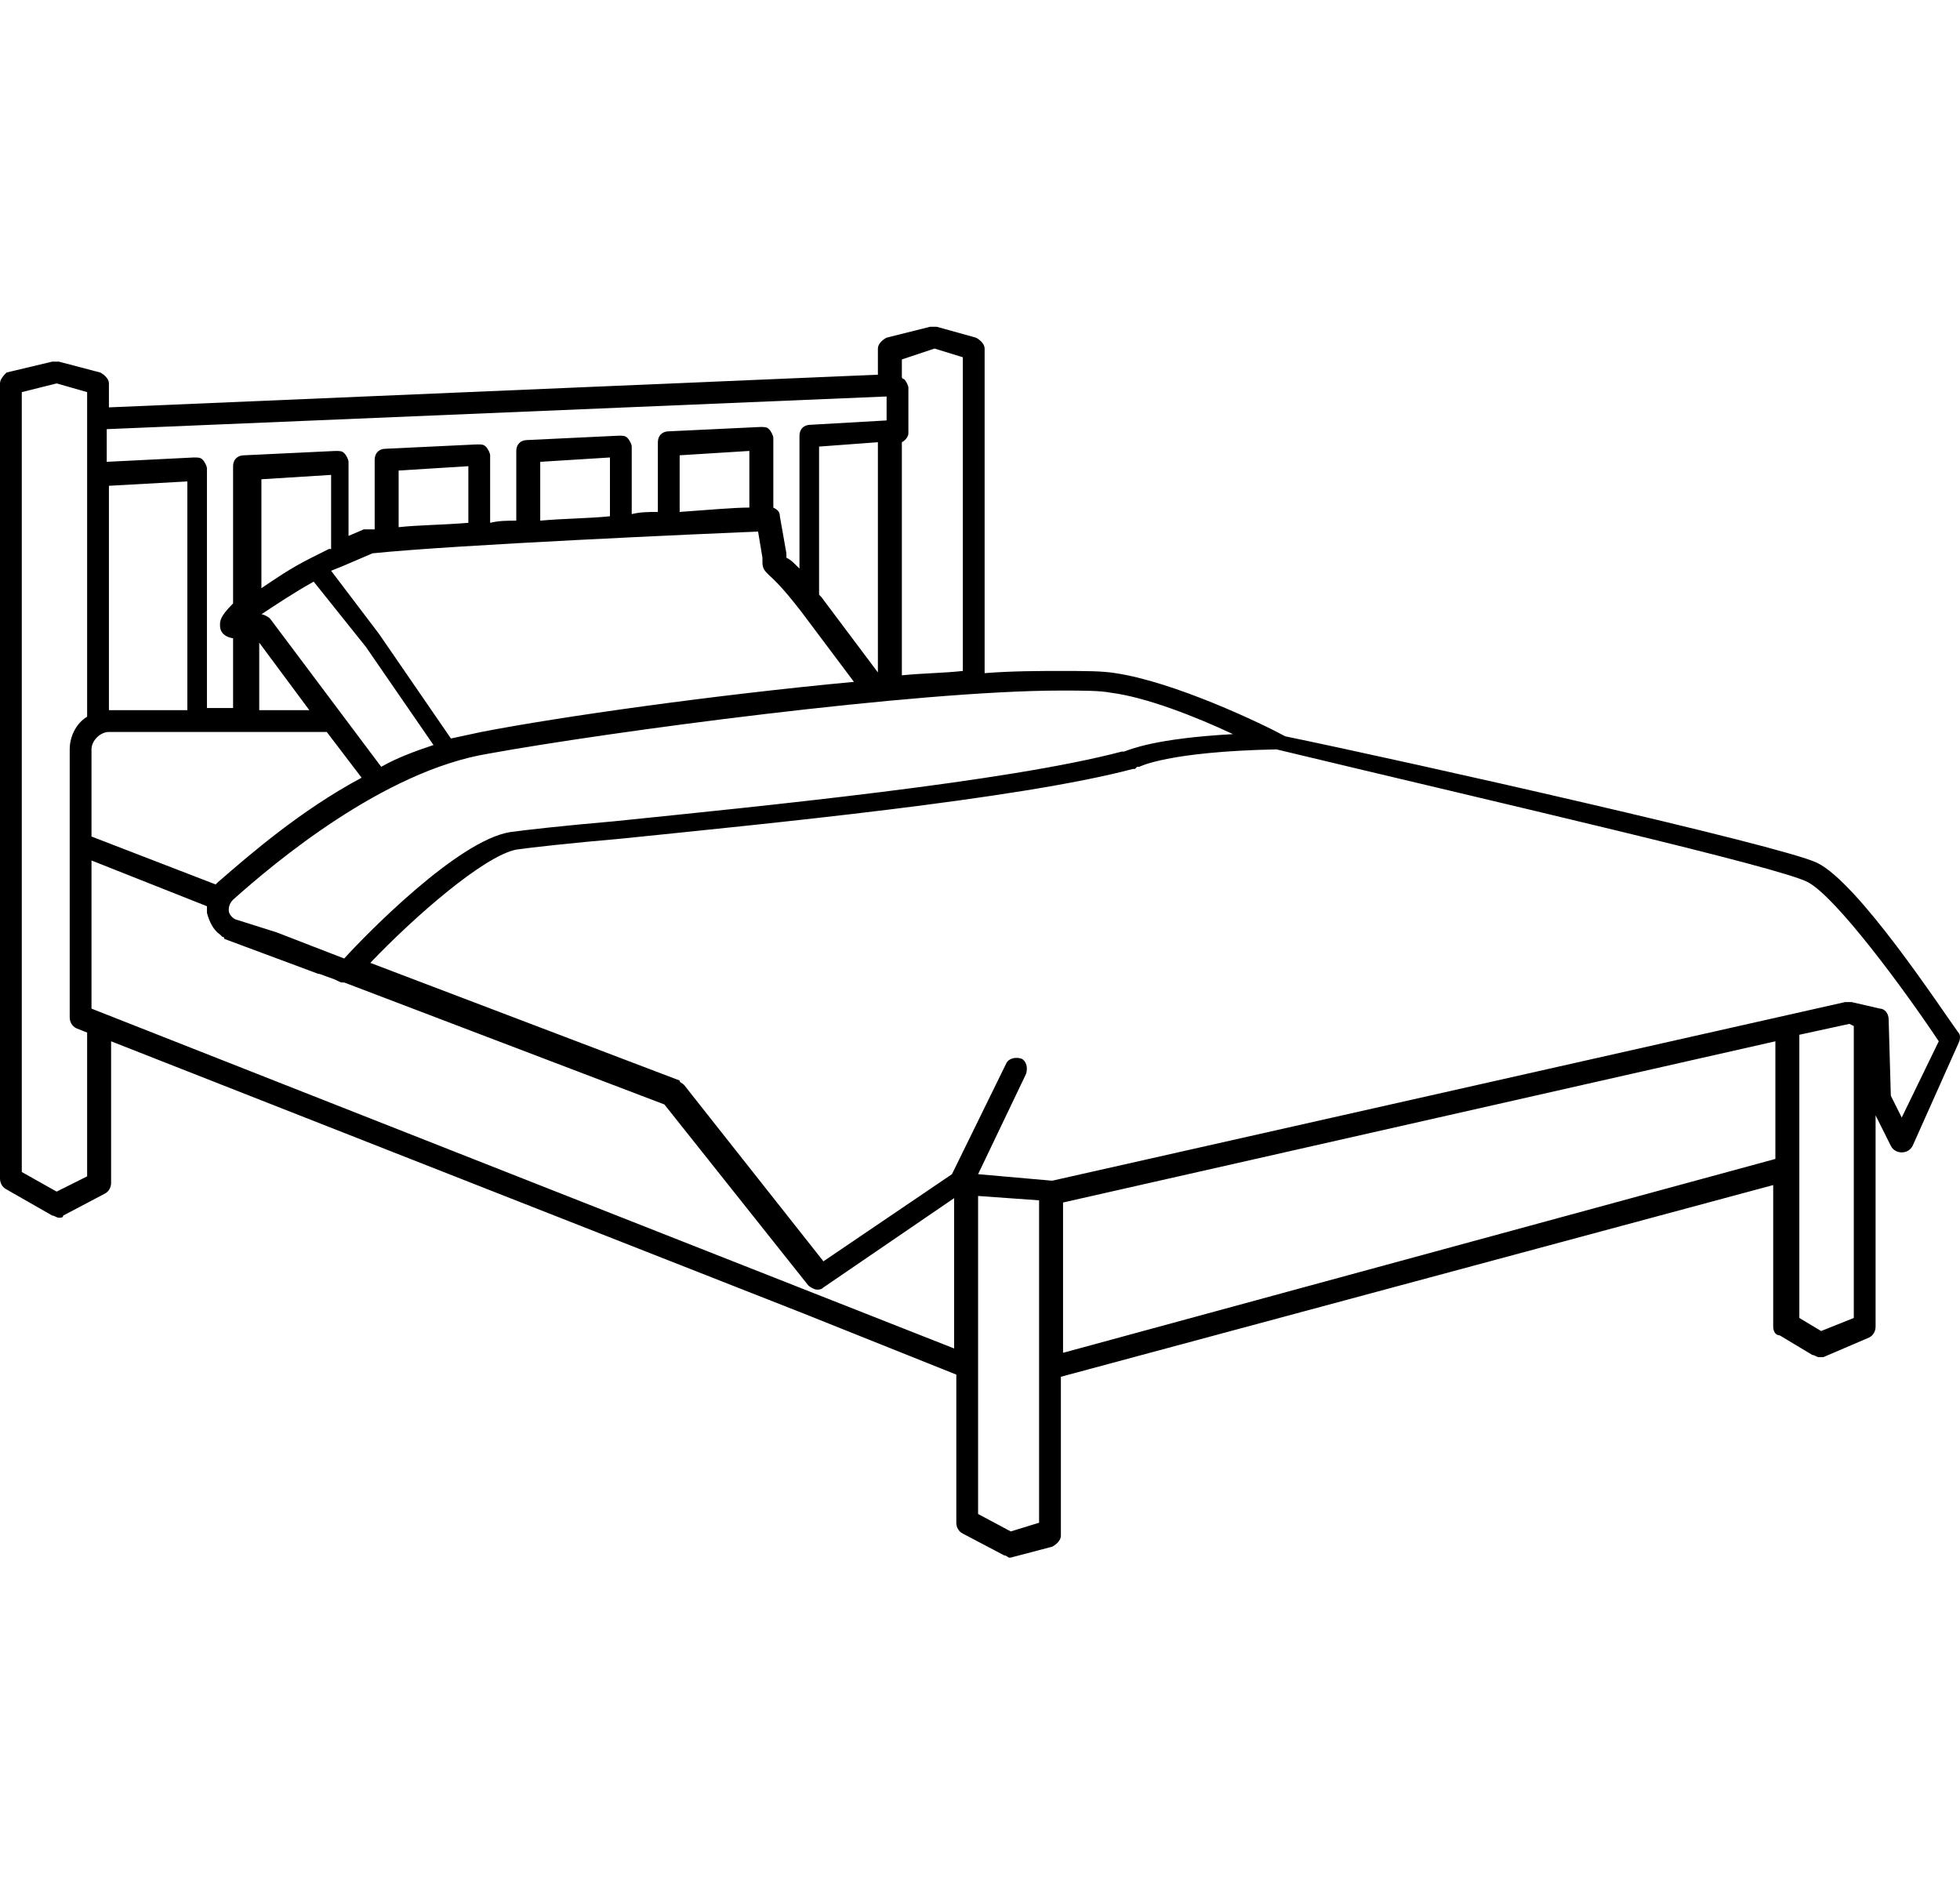 <?xml version="1.0" encoding="UTF-8" standalone="no"?>
<svg
   xmlns:dc="http://purl.org/dc/elements/1.1/"
   xmlns:cc="http://creativecommons.org/ns#"
   xmlns:rdf="http://www.w3.org/1999/02/22-rdf-syntax-ns#"
   xmlns:svg="http://www.w3.org/2000/svg"
   xmlns="http://www.w3.org/2000/svg"
   xmlns:sodipodi="http://sodipodi.sourceforge.net/DTD/sodipodi-0.dtd"
   xmlns:inkscape="http://www.inkscape.org/namespaces/inkscape"
   version="1.1"
   x="0px"
   y="0px"
   viewBox="0 0 89.975 86.5"
   enable-background="new 0 0 100 100"
   xml:space="preserve"
   id="svg2"
   inkscape:version="0.91 r13725"
   sodipodi:docname="single-bed.svg"
   width="89.975"
   height="86.5"><defs
     id="defs12" /><sodipodi:namedview
     pagecolor="#ffffff"
     bordercolor="#666666"
     borderopacity="1"
     objecttolerance="10"
     gridtolerance="10"
     guidetolerance="10"
     inkscape:pageopacity="0"
     inkscape:pageshadow="2"
     inkscape:window-width="640"
     inkscape:window-height="480"
     id="namedview10"
     showgrid="false"
     fit-margin-top="15"
     fit-margin-left="0"
     fit-margin-right="0"
     fit-margin-bottom="15"
     inkscape:zoom="1.888"
     inkscape:cx="45"
     inkscape:cy="30.8"
     inkscape:window-x="0"
     inkscape:window-y="0"
     inkscape:window-maximized="0"
     inkscape:current-layer="svg2" /><path
     d="M 89.9,47.4 C 89.1,46.3 85.3,40.5 83.4,39.6 81.7,38.8 64.8,35 59,33.8 c 0,0 0,0 0,0 -1.1,-0.6 -5.1,-2.5 -7.8,-2.9 -0.6,-0.1 -1.4,-0.1 -2.5,-0.1 -1,0 -2.2,0 -3.5,0.1 l 0,-14.9 c 0,-0.2 -0.2,-0.4 -0.4,-0.5 L 43,15 c -0.1,0 -0.2,0 -0.3,0 l -2,0.5 c -0.2,0.1 -0.4,0.3 -0.4,0.5 l 0,1.2 L 5,18.7 5,17.6 C 5,17.4 4.8,17.2 4.6,17.1 L 2.7,16.6 c -0.1,0 -0.2,0 -0.3,0 L 0.3,17.1 C 0.2,17.2 0,17.4 0,17.6 l 0,36.5 c 0,0.2 0.1,0.4 0.3,0.5 l 2.1,1.2 c 0.1,0 0.2,0.1 0.3,0.1 0.1,0 0.2,0 0.2,-0.1 l 1.9,-1 C 5,54.7 5.1,54.5 5.1,54.3 l 0,-6.5 31.8,12.5 c 0,0 0,0 0,0 l 7,2.8 0,6.8 c 0,0.2 0.1,0.4 0.3,0.5 l 1.9,1 c 0.1,0 0.2,0.1 0.2,0.1 0,0 0.1,0 0.1,0 L 48.3,71 c 0.2,-0.1 0.4,-0.3 0.4,-0.5 l 0,-7.3 32.7,-8.8 0,6.5 c 0,0.2 0.1,0.4 0.3,0.4 l 1.5,0.9 c 0.1,0 0.2,0.1 0.3,0.1 0.1,0 0.1,0 0.2,0 l 2.1,-0.9 c 0.2,-0.1 0.3,-0.3 0.3,-0.5 l 0,-9.7 0.7,1.4 c 0.1,0.2 0.3,0.3 0.5,0.3 0.2,0 0.4,-0.1 0.5,-0.3 l 2.1,-4.7 c 0.1,-0.2 0.1,-0.4 0,-0.5 z M 51,31.8 c 1.6,0.2 3.9,1.1 5.6,1.9 -3.6,0.2 -4.7,0.7 -5,0.8 l -0.1,0 C 46.2,35.9 35,37 28.2,37.7 c -2.3,0.2 -4.1,0.4 -4.8,0.5 -2.4,0.4 -6.6,4.7 -7.6,5.8 l -3.1,-1.2 -1.9,-0.6 c -0.2,-0.1 -0.3,-0.3 -0.3,-0.4 0,-0.1 0,-0.3 0.2,-0.5 1.9,-1.7 6.9,-5.9 11.7,-6.7 5.5,-1 19.7,-2.9 26.3,-2.9 1,0 1.8,0 2.3,0.1 z m -46.8,6.6 0,-4 C 4.2,34 4.6,33.6 5,33.6 l 10,0 1.6,2.1 c -2.8,1.5 -5.1,3.5 -6.6,4.8 0,0 -0.1,0.1 -0.1,0.1 L 4.2,38.4 Z m 4.4,-5.8 -3.6,0 0,-10.3 3.6,-0.2 0,10.5 z M 21.5,24 c -1.2,0.1 -2.3,0.1 -3.2,0.2 l 0,-2.6 3.2,-0.2 0,2.6 z m 13.3,0.4 0.2,1.2 c 0,0.1 0,0.1 0,0.2 0,0.3 0.1,0.4 0.3,0.6 0.1,0.1 0.5,0.4 1.5,1.7 l 2.4,3.2 c -6.4,0.6 -13.5,1.6 -17.1,2.3 -0.5,0.1 -0.9,0.2 -1.4,0.3 0,0 0,0 0,0 L 17.4,29.1 15.2,26.2 15.7,26 c 0,0 0,0 0,0 l 1.4,-0.6 C 21,25 32.4,24.5 34.8,24.4 Z M 28,23.7 c -1,0.1 -2.1,0.1 -3.2,0.2 l 0,-2.7 3.2,-0.2 0,2.7 z m 6.4,-0.4 c -0.7,0 -1.8,0.1 -3.2,0.2 l 0,-2.6 3.2,-0.2 0,2.6 z m 6,7.7 -2.7,-3.6 c 0,0 0,0 -0.1,-0.1 l 0,-6.8 2.7,-0.2 0,10.7 z m -22.9,4.2 -5.1,-6.8 c -0.1,-0.1 -0.3,-0.2 -0.4,-0.2 0.6,-0.4 1.5,-1 2.4,-1.5 l 2.4,3 3.1,4.5 c -0.9,0.3 -1.7,0.6 -2.4,1 z m -2.4,-10 -0.8,0.4 c 0,0 0,0 0,0 0,0 0,0 0,0 -1,0.5 -1.7,1 -2.3,1.4 l 0,-5 3.2,-0.2 0,3.4 z m -3.2,4.3 2.3,3.1 -2.3,0 0,-3.1 z m 31,-13.5 1.3,0.4 0,14.4 c -0.9,0.1 -1.8,0.1 -2.8,0.2 l 0,-10.7 c 0,0 0,0 0,0 0.2,-0.1 0.3,-0.3 0.3,-0.4 l 0,-2.1 c 0,-0.1 -0.1,-0.3 -0.2,-0.4 0,0 -0.1,0 -0.1,-0.1 l 0,-0.8 1.5,-0.5 z m -2.2,2.2 0,1.1 -3.5,0.2 c -0.3,0 -0.5,0.2 -0.5,0.5 l 0,6.1 c -0.3,-0.3 -0.4,-0.4 -0.6,-0.5 0,0 0,-0.1 0,-0.2 l -0.3,-1.7 c 0,-0.2 -0.1,-0.3 -0.3,-0.4 l 0,-3.2 c 0,-0.1 -0.1,-0.3 -0.2,-0.4 -0.1,-0.1 -0.2,-0.1 -0.4,-0.1 l -4.2,0.2 c -0.3,0 -0.5,0.2 -0.5,0.5 l 0,3.2 c -0.4,0 -0.8,0 -1.2,0.1 l 0,-3.1 C 29,20.4 28.9,20.2 28.8,20.1 28.7,20 28.6,20 28.4,20 l -4.2,0.2 c -0.3,0 -0.5,0.2 -0.5,0.5 l 0,3.2 c -0.4,0 -0.8,0 -1.2,0.1 l 0,-3.1 c 0,-0.1 -0.1,-0.3 -0.2,-0.4 -0.1,-0.1 -0.2,-0.1 -0.4,-0.1 l -4.2,0.2 c -0.3,0 -0.5,0.2 -0.5,0.5 l 0,3.2 c -0.1,0 -0.2,0 -0.3,0 -0.1,0 -0.1,0 -0.2,0 l -0.7,0.3 0,-3.4 c 0,-0.1 -0.1,-0.3 -0.2,-0.4 -0.1,-0.1 -0.2,-0.1 -0.4,-0.1 l -4.2,0.2 c -0.3,0 -0.5,0.2 -0.5,0.5 l 0,6.3 c -0.6,0.6 -0.6,0.8 -0.6,1 0,0.1 0,0.5 0.6,0.6 l 0,3.2 -1.2,0 0,-11 C 9.5,21.4 9.4,21.2 9.3,21.1 9.2,21 9.1,21 8.9,21 l -4,0.2 0,-1.5 35.8,-1.5 z M 4,54 2.6,54.7 1,53.8 1,18 2.6,17.6 4,18 4,32.9 c -0.5,0.3 -0.8,0.9 -0.8,1.5 l 0,4.3 0,8 c 0,0.2 0.1,0.4 0.3,0.5 L 4,47.4 4,54 Z m 33.2,5.3 c 0,0 0,0 0,0 0,0 0,0 0,0 l -33,-13 0,-6.8 5.3,2.1 c 0,0.1 0,0.2 0,0.3 0.1,0.4 0.3,0.8 0.6,1 0,0 0.1,0.1 0.1,0.1 0,0 0.1,0 0.1,0.1 l 4.3,1.6 c 0,0 0,0 0,0 0.1,0 0.3,0.1 0.6,0.2 0.3,0.1 0.4,0.2 0.5,0.2 l 0.1,0 14.7,5.6 6.6,8.3 c 0.1,0.1 0.3,0.2 0.4,0.2 0.1,0 0.2,0 0.3,-0.1 l 6,-4.1 0,6.9 -6.6,-2.6 z m 9.2,11 -1.5,-0.8 0,-14.6 2.8,0.2 0,14.8 -1.3,0.4 z m 2.4,-8.2 0,-6.9 32.7,-7.4 0,5.4 -32.7,8.9 z m 36.3,-1.6 -1.5,0.6 -1,-0.6 0,-13 2.3,-0.5 0.2,0.1 c 0,0.1 0,0.1 0,0.2 l 0,13.2 z m 2.2,-9.2 -0.5,-1 -0.1,-3.5 c 0,-0.3 -0.2,-0.5 -0.4,-0.5 L 85,46 c -0.1,0 -0.2,0 -0.3,0 l -36.4,8.2 -3.4,-0.3 2.2,-4.6 c 0.1,-0.3 0,-0.6 -0.2,-0.7 -0.3,-0.1 -0.6,0 -0.7,0.2 l -2.5,5.1 -5.9,4 -6.4,-8.1 C 31.3,49.7 31.2,49.7 31.2,49.6 L 17,44.2 c 2,-2.1 5.2,-4.9 6.7,-5.2 0.7,-0.1 2.5,-0.3 4.8,-0.5 6.8,-0.7 18.2,-1.8 23.5,-3.2 0,0 0.1,0 0.1,0 l 0.1,-0.1 c 0,0 0,0 0.1,0 0,0 1.3,-0.7 6.3,-0.8 10.4,2.5 23.1,5.4 24.4,6.1 1.3,0.7 4.4,4.9 6,7.3 l -1.7,3.5 z"
     id="path4"
     inkscape:connector-curvature="0"
     style="fill:#000000" /></svg>
